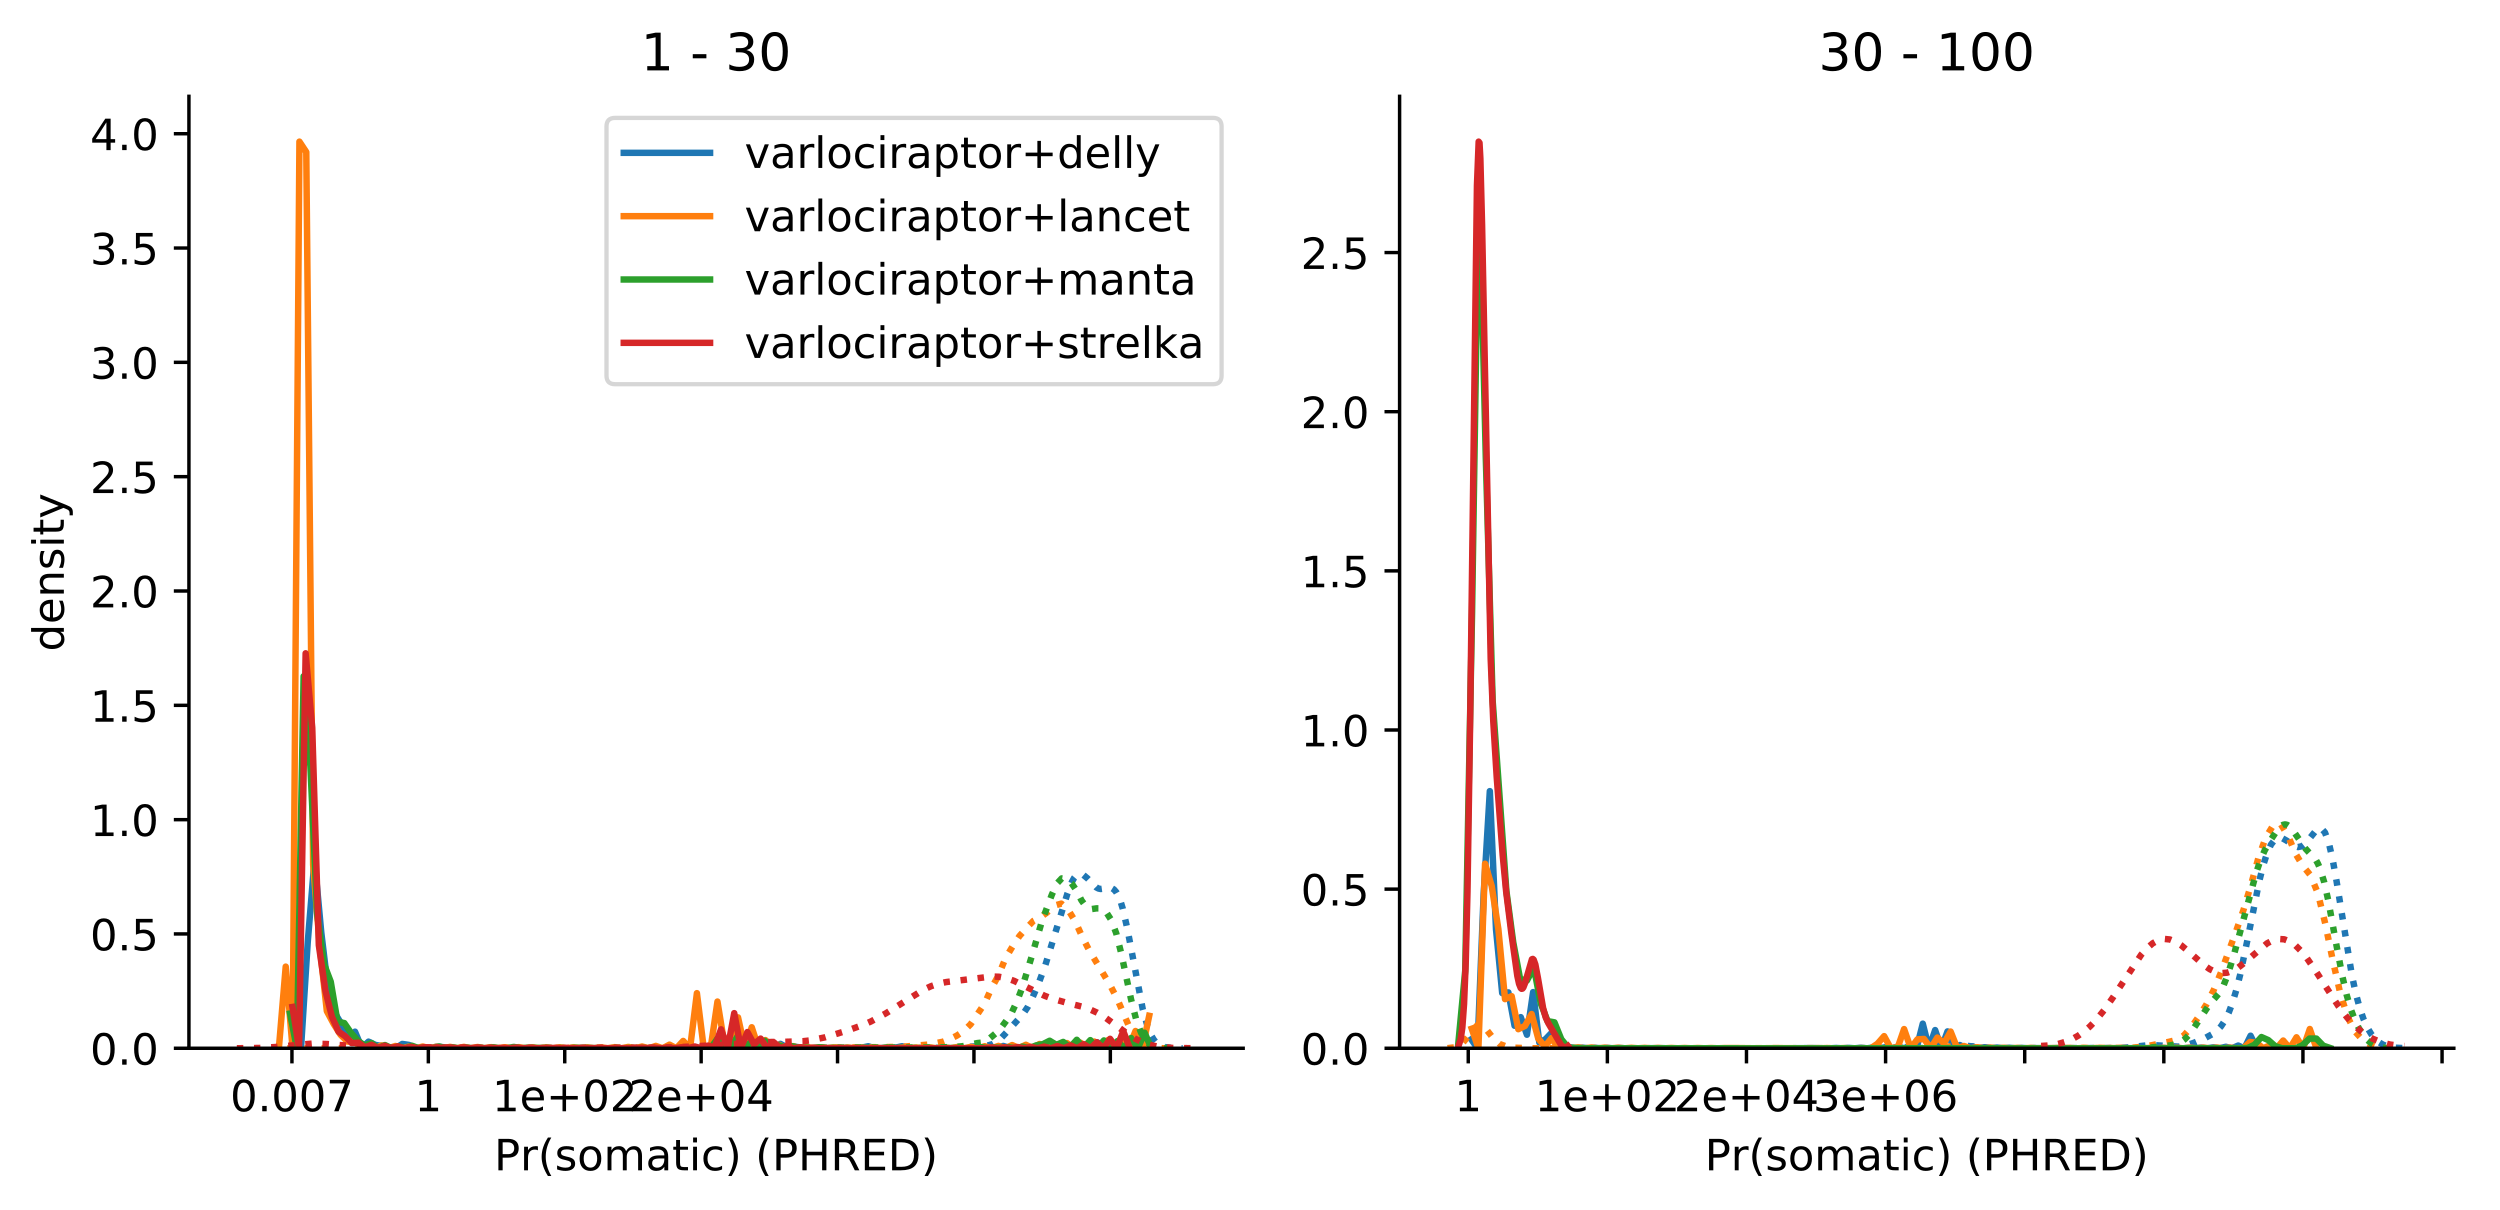 <?xml version="1.0" encoding="utf-8" standalone="no"?>
<!DOCTYPE svg PUBLIC "-//W3C//DTD SVG 1.1//EN"
  "http://www.w3.org/Graphics/SVG/1.1/DTD/svg11.dtd">
<!-- Created with matplotlib (https://matplotlib.org/) -->
<svg height="280.474pt" version="1.1" viewBox="0 0 579.325 280.474" width="579.325pt" xmlns="http://www.w3.org/2000/svg" xmlns:xlink="http://www.w3.org/1999/xlink">
 <defs>
  <style type="text/css">
*{stroke-linecap:butt;stroke-linejoin:round;}
  </style>
 </defs>
 <g id="figure_1">
  <g id="patch_1">
   <path d="M 0 280.474 
L 579.325 280.474 
L 579.325 0 
L 0 0 
z
" style="fill:#ffffff;"/>
  </g>
  <g id="axes_1">
   <g id="patch_2">
    <path d="M 43.781 242.918 
L 288.078 242.918 
L 288.078 22.318 
L 43.781 22.318 
z
" style="fill:#ffffff;"/>
   </g>
   <g id="matplotlib.axis_1">
    <g id="xtick_1">
     <g id="line2d_1">
      <defs>
       <path d="M 0 0 
L 0 3.5 
" id="mb7ca51de4f" style="stroke:#000000;stroke-width:0.8;"/>
      </defs>
      <g>
       <use style="stroke:#000000;stroke-width:0.8;" x="67.651" xlink:href="#mb7ca51de4f" y="242.918"/>
      </g>
     </g>
     <g id="text_1">
      <!-- 0.007 -->
      <defs>
       <path d="M 31.781 66.406 
Q 24.172 66.406 20.328 58.906 
Q 16.5 51.422 16.5 36.375 
Q 16.5 21.391 20.328 13.891 
Q 24.172 6.391 31.781 6.391 
Q 39.453 6.391 43.281 13.891 
Q 47.125 21.391 47.125 36.375 
Q 47.125 51.422 43.281 58.906 
Q 39.453 66.406 31.781 66.406 
z
M 31.781 74.219 
Q 44.047 74.219 50.516 64.516 
Q 56.984 54.828 56.984 36.375 
Q 56.984 17.969 50.516 8.266 
Q 44.047 -1.422 31.781 -1.422 
Q 19.531 -1.422 13.062 8.266 
Q 6.594 17.969 6.594 36.375 
Q 6.594 54.828 13.062 64.516 
Q 19.531 74.219 31.781 74.219 
z
" id="DejaVuSans-48"/>
       <path d="M 10.688 12.406 
L 21 12.406 
L 21 0 
L 10.688 0 
z
" id="DejaVuSans-46"/>
       <path d="M 8.203 72.906 
L 55.078 72.906 
L 55.078 68.703 
L 28.609 0 
L 18.312 0 
L 43.219 64.594 
L 8.203 64.594 
z
" id="DejaVuSans-55"/>
      </defs>
      <g transform="translate(53.337 257.517)scale(0.1 -0.1)">
       <use xlink:href="#DejaVuSans-48"/>
       <use x="63.623" xlink:href="#DejaVuSans-46"/>
       <use x="95.41" xlink:href="#DejaVuSans-48"/>
       <use x="159.033" xlink:href="#DejaVuSans-48"/>
       <use x="222.656" xlink:href="#DejaVuSans-55"/>
      </g>
     </g>
    </g>
    <g id="xtick_2">
     <g id="line2d_2">
      <g>
       <use style="stroke:#000000;stroke-width:0.8;" x="99.259" xlink:href="#mb7ca51de4f" y="242.918"/>
      </g>
     </g>
     <g id="text_2">
      <!-- 1 -->
      <defs>
       <path d="M 12.406 8.297 
L 28.516 8.297 
L 28.516 63.922 
L 10.984 60.406 
L 10.984 69.391 
L 28.422 72.906 
L 38.281 72.906 
L 38.281 8.297 
L 54.391 8.297 
L 54.391 0 
L 12.406 0 
z
" id="DejaVuSans-49"/>
      </defs>
      <g transform="translate(96.078 257.517)scale(0.1 -0.1)">
       <use xlink:href="#DejaVuSans-49"/>
      </g>
     </g>
    </g>
    <g id="xtick_3">
     <g id="line2d_3">
      <g>
       <use style="stroke:#000000;stroke-width:0.8;" x="130.867" xlink:href="#mb7ca51de4f" y="242.918"/>
      </g>
     </g>
     <g id="text_3">
      <!-- 1e+02 -->
      <defs>
       <path d="M 56.203 29.594 
L 56.203 25.203 
L 14.891 25.203 
Q 15.484 15.922 20.484 11.062 
Q 25.484 6.203 34.422 6.203 
Q 39.594 6.203 44.453 7.469 
Q 49.312 8.734 54.109 11.281 
L 54.109 2.781 
Q 49.266 0.734 44.188 -0.344 
Q 39.109 -1.422 33.891 -1.422 
Q 20.797 -1.422 13.156 6.188 
Q 5.516 13.812 5.516 26.812 
Q 5.516 40.234 12.766 48.109 
Q 20.016 56 32.328 56 
Q 43.359 56 49.781 48.891 
Q 56.203 41.797 56.203 29.594 
z
M 47.219 32.234 
Q 47.125 39.594 43.094 43.984 
Q 39.062 48.391 32.422 48.391 
Q 24.906 48.391 20.391 44.141 
Q 15.875 39.891 15.188 32.172 
z
" id="DejaVuSans-101"/>
       <path d="M 46 62.703 
L 46 35.5 
L 73.188 35.5 
L 73.188 27.203 
L 46 27.203 
L 46 0 
L 37.797 0 
L 37.797 27.203 
L 10.594 27.203 
L 10.594 35.5 
L 37.797 35.5 
L 37.797 62.703 
z
" id="DejaVuSans-43"/>
       <path d="M 19.188 8.297 
L 53.609 8.297 
L 53.609 0 
L 7.328 0 
L 7.328 8.297 
Q 12.938 14.109 22.625 23.891 
Q 32.328 33.688 34.812 36.531 
Q 39.547 41.844 41.422 45.531 
Q 43.312 49.219 43.312 52.781 
Q 43.312 58.594 39.234 62.25 
Q 35.156 65.922 28.609 65.922 
Q 23.969 65.922 18.812 64.312 
Q 13.672 62.703 7.812 59.422 
L 7.812 69.391 
Q 13.766 71.781 18.938 73 
Q 24.125 74.219 28.422 74.219 
Q 39.75 74.219 46.484 68.547 
Q 53.219 62.891 53.219 53.422 
Q 53.219 48.922 51.531 44.891 
Q 49.859 40.875 45.406 35.406 
Q 44.188 33.984 37.641 27.219 
Q 31.109 20.453 19.188 8.297 
z
" id="DejaVuSans-50"/>
      </defs>
      <g transform="translate(114.057 257.517)scale(0.1 -0.1)">
       <use xlink:href="#DejaVuSans-49"/>
       <use x="63.623" xlink:href="#DejaVuSans-101"/>
       <use x="125.146" xlink:href="#DejaVuSans-43"/>
       <use x="208.936" xlink:href="#DejaVuSans-48"/>
       <use x="272.559" xlink:href="#DejaVuSans-50"/>
      </g>
     </g>
    </g>
    <g id="xtick_4">
     <g id="line2d_4">
      <g>
       <use style="stroke:#000000;stroke-width:0.8;" x="162.475" xlink:href="#mb7ca51de4f" y="242.918"/>
      </g>
     </g>
     <g id="text_4">
      <!-- 2e+04 -->
      <defs>
       <path d="M 37.797 64.312 
L 12.891 25.391 
L 37.797 25.391 
z
M 35.203 72.906 
L 47.609 72.906 
L 47.609 25.391 
L 58.016 25.391 
L 58.016 17.188 
L 47.609 17.188 
L 47.609 0 
L 37.797 0 
L 37.797 17.188 
L 4.891 17.188 
L 4.891 26.703 
z
" id="DejaVuSans-52"/>
      </defs>
      <g transform="translate(145.665 257.517)scale(0.1 -0.1)">
       <use xlink:href="#DejaVuSans-50"/>
       <use x="63.623" xlink:href="#DejaVuSans-101"/>
       <use x="125.146" xlink:href="#DejaVuSans-43"/>
       <use x="208.936" xlink:href="#DejaVuSans-48"/>
       <use x="272.559" xlink:href="#DejaVuSans-52"/>
      </g>
     </g>
    </g>
    <g id="xtick_5">
     <g id="line2d_5">
      <g>
       <use style="stroke:#000000;stroke-width:0.8;" x="194.083" xlink:href="#mb7ca51de4f" y="242.918"/>
      </g>
     </g>
    </g>
    <g id="xtick_6">
     <g id="line2d_6">
      <g>
       <use style="stroke:#000000;stroke-width:0.8;" x="225.692" xlink:href="#mb7ca51de4f" y="242.918"/>
      </g>
     </g>
    </g>
    <g id="xtick_7">
     <g id="line2d_7">
      <g>
       <use style="stroke:#000000;stroke-width:0.8;" x="257.3" xlink:href="#mb7ca51de4f" y="242.918"/>
      </g>
     </g>
    </g>
    <g id="text_5">
     <!-- Pr(somatic) (PHRED) -->
     <defs>
      <path d="M 19.672 64.797 
L 19.672 37.406 
L 32.078 37.406 
Q 38.969 37.406 42.719 40.969 
Q 46.484 44.531 46.484 51.125 
Q 46.484 57.672 42.719 61.234 
Q 38.969 64.797 32.078 64.797 
z
M 9.812 72.906 
L 32.078 72.906 
Q 44.344 72.906 50.609 67.359 
Q 56.891 61.812 56.891 51.125 
Q 56.891 40.328 50.609 34.812 
Q 44.344 29.297 32.078 29.297 
L 19.672 29.297 
L 19.672 0 
L 9.812 0 
z
" id="DejaVuSans-80"/>
      <path d="M 41.109 46.297 
Q 39.594 47.172 37.812 47.578 
Q 36.031 48 33.891 48 
Q 26.266 48 22.188 43.047 
Q 18.109 38.094 18.109 28.812 
L 18.109 0 
L 9.078 0 
L 9.078 54.688 
L 18.109 54.688 
L 18.109 46.188 
Q 20.953 51.172 25.484 53.578 
Q 30.031 56 36.531 56 
Q 37.453 56 38.578 55.875 
Q 39.703 55.766 41.062 55.516 
z
" id="DejaVuSans-114"/>
      <path d="M 31 75.875 
Q 24.469 64.656 21.281 53.656 
Q 18.109 42.672 18.109 31.391 
Q 18.109 20.125 21.312 9.062 
Q 24.516 -2 31 -13.188 
L 23.188 -13.188 
Q 15.875 -1.703 12.234 9.375 
Q 8.594 20.453 8.594 31.391 
Q 8.594 42.281 12.203 53.312 
Q 15.828 64.359 23.188 75.875 
z
" id="DejaVuSans-40"/>
      <path d="M 44.281 53.078 
L 44.281 44.578 
Q 40.484 46.531 36.375 47.5 
Q 32.281 48.484 27.875 48.484 
Q 21.188 48.484 17.844 46.438 
Q 14.5 44.391 14.5 40.281 
Q 14.5 37.156 16.891 35.375 
Q 19.281 33.594 26.516 31.984 
L 29.594 31.297 
Q 39.156 29.25 43.188 25.516 
Q 47.219 21.781 47.219 15.094 
Q 47.219 7.469 41.188 3.016 
Q 35.156 -1.422 24.609 -1.422 
Q 20.219 -1.422 15.453 -0.562 
Q 10.688 0.297 5.422 2 
L 5.422 11.281 
Q 10.406 8.688 15.234 7.391 
Q 20.062 6.109 24.812 6.109 
Q 31.156 6.109 34.562 8.281 
Q 37.984 10.453 37.984 14.406 
Q 37.984 18.062 35.516 20.016 
Q 33.062 21.969 24.703 23.781 
L 21.578 24.516 
Q 13.234 26.266 9.516 29.906 
Q 5.812 33.547 5.812 39.891 
Q 5.812 47.609 11.281 51.797 
Q 16.75 56 26.812 56 
Q 31.781 56 36.172 55.266 
Q 40.578 54.547 44.281 53.078 
z
" id="DejaVuSans-115"/>
      <path d="M 30.609 48.391 
Q 23.391 48.391 19.188 42.75 
Q 14.984 37.109 14.984 27.297 
Q 14.984 17.484 19.156 11.844 
Q 23.344 6.203 30.609 6.203 
Q 37.797 6.203 41.984 11.859 
Q 46.188 17.531 46.188 27.297 
Q 46.188 37.016 41.984 42.703 
Q 37.797 48.391 30.609 48.391 
z
M 30.609 56 
Q 42.328 56 49.016 48.375 
Q 55.719 40.766 55.719 27.297 
Q 55.719 13.875 49.016 6.219 
Q 42.328 -1.422 30.609 -1.422 
Q 18.844 -1.422 12.172 6.219 
Q 5.516 13.875 5.516 27.297 
Q 5.516 40.766 12.172 48.375 
Q 18.844 56 30.609 56 
z
" id="DejaVuSans-111"/>
      <path d="M 52 44.188 
Q 55.375 50.25 60.062 53.125 
Q 64.75 56 71.094 56 
Q 79.641 56 84.281 50.016 
Q 88.922 44.047 88.922 33.016 
L 88.922 0 
L 79.891 0 
L 79.891 32.719 
Q 79.891 40.578 77.094 44.375 
Q 74.312 48.188 68.609 48.188 
Q 61.625 48.188 57.562 43.547 
Q 53.516 38.922 53.516 30.906 
L 53.516 0 
L 44.484 0 
L 44.484 32.719 
Q 44.484 40.625 41.703 44.406 
Q 38.922 48.188 33.109 48.188 
Q 26.219 48.188 22.156 43.531 
Q 18.109 38.875 18.109 30.906 
L 18.109 0 
L 9.078 0 
L 9.078 54.688 
L 18.109 54.688 
L 18.109 46.188 
Q 21.188 51.219 25.484 53.609 
Q 29.781 56 35.688 56 
Q 41.656 56 45.828 52.969 
Q 50 49.953 52 44.188 
z
" id="DejaVuSans-109"/>
      <path d="M 34.281 27.484 
Q 23.391 27.484 19.188 25 
Q 14.984 22.516 14.984 16.5 
Q 14.984 11.719 18.141 8.906 
Q 21.297 6.109 26.703 6.109 
Q 34.188 6.109 38.703 11.406 
Q 43.219 16.703 43.219 25.484 
L 43.219 27.484 
z
M 52.203 31.203 
L 52.203 0 
L 43.219 0 
L 43.219 8.297 
Q 40.141 3.328 35.547 0.953 
Q 30.953 -1.422 24.312 -1.422 
Q 15.922 -1.422 10.953 3.297 
Q 6 8.016 6 15.922 
Q 6 25.141 12.172 29.828 
Q 18.359 34.516 30.609 34.516 
L 43.219 34.516 
L 43.219 35.406 
Q 43.219 41.609 39.141 45 
Q 35.062 48.391 27.688 48.391 
Q 23 48.391 18.547 47.266 
Q 14.109 46.141 10.016 43.891 
L 10.016 52.203 
Q 14.938 54.109 19.578 55.047 
Q 24.219 56 28.609 56 
Q 40.484 56 46.344 49.844 
Q 52.203 43.703 52.203 31.203 
z
" id="DejaVuSans-97"/>
      <path d="M 18.312 70.219 
L 18.312 54.688 
L 36.812 54.688 
L 36.812 47.703 
L 18.312 47.703 
L 18.312 18.016 
Q 18.312 11.328 20.141 9.422 
Q 21.969 7.516 27.594 7.516 
L 36.812 7.516 
L 36.812 0 
L 27.594 0 
Q 17.188 0 13.234 3.875 
Q 9.281 7.766 9.281 18.016 
L 9.281 47.703 
L 2.688 47.703 
L 2.688 54.688 
L 9.281 54.688 
L 9.281 70.219 
z
" id="DejaVuSans-116"/>
      <path d="M 9.422 54.688 
L 18.406 54.688 
L 18.406 0 
L 9.422 0 
z
M 9.422 75.984 
L 18.406 75.984 
L 18.406 64.594 
L 9.422 64.594 
z
" id="DejaVuSans-105"/>
      <path d="M 48.781 52.594 
L 48.781 44.188 
Q 44.969 46.297 41.141 47.344 
Q 37.312 48.391 33.406 48.391 
Q 24.656 48.391 19.812 42.844 
Q 14.984 37.312 14.984 27.297 
Q 14.984 17.281 19.812 11.734 
Q 24.656 6.203 33.406 6.203 
Q 37.312 6.203 41.141 7.25 
Q 44.969 8.297 48.781 10.406 
L 48.781 2.094 
Q 45.016 0.344 40.984 -0.531 
Q 36.969 -1.422 32.422 -1.422 
Q 20.062 -1.422 12.781 6.344 
Q 5.516 14.109 5.516 27.297 
Q 5.516 40.672 12.859 48.328 
Q 20.219 56 33.016 56 
Q 37.156 56 41.109 55.141 
Q 45.062 54.297 48.781 52.594 
z
" id="DejaVuSans-99"/>
      <path d="M 8.016 75.875 
L 15.828 75.875 
Q 23.141 64.359 26.781 53.312 
Q 30.422 42.281 30.422 31.391 
Q 30.422 20.453 26.781 9.375 
Q 23.141 -1.703 15.828 -13.188 
L 8.016 -13.188 
Q 14.5 -2 17.703 9.062 
Q 20.906 20.125 20.906 31.391 
Q 20.906 42.672 17.703 53.656 
Q 14.5 64.656 8.016 75.875 
z
" id="DejaVuSans-41"/>
      <path id="DejaVuSans-32"/>
      <path d="M 9.812 72.906 
L 19.672 72.906 
L 19.672 43.016 
L 55.516 43.016 
L 55.516 72.906 
L 65.375 72.906 
L 65.375 0 
L 55.516 0 
L 55.516 34.719 
L 19.672 34.719 
L 19.672 0 
L 9.812 0 
z
" id="DejaVuSans-72"/>
      <path d="M 44.391 34.188 
Q 47.562 33.109 50.562 29.594 
Q 53.562 26.078 56.594 19.922 
L 66.609 0 
L 56 0 
L 46.688 18.703 
Q 43.062 26.031 39.672 28.422 
Q 36.281 30.812 30.422 30.812 
L 19.672 30.812 
L 19.672 0 
L 9.812 0 
L 9.812 72.906 
L 32.078 72.906 
Q 44.578 72.906 50.734 67.672 
Q 56.891 62.453 56.891 51.906 
Q 56.891 45.016 53.688 40.469 
Q 50.484 35.938 44.391 34.188 
z
M 19.672 64.797 
L 19.672 38.922 
L 32.078 38.922 
Q 39.203 38.922 42.844 42.219 
Q 46.484 45.516 46.484 51.906 
Q 46.484 58.297 42.844 61.547 
Q 39.203 64.797 32.078 64.797 
z
" id="DejaVuSans-82"/>
      <path d="M 9.812 72.906 
L 55.906 72.906 
L 55.906 64.594 
L 19.672 64.594 
L 19.672 43.016 
L 54.391 43.016 
L 54.391 34.719 
L 19.672 34.719 
L 19.672 8.297 
L 56.781 8.297 
L 56.781 0 
L 9.812 0 
z
" id="DejaVuSans-69"/>
      <path d="M 19.672 64.797 
L 19.672 8.109 
L 31.594 8.109 
Q 46.688 8.109 53.688 14.938 
Q 60.688 21.781 60.688 36.531 
Q 60.688 51.172 53.688 57.984 
Q 46.688 64.797 31.594 64.797 
z
M 9.812 72.906 
L 30.078 72.906 
Q 51.266 72.906 61.172 64.094 
Q 71.094 55.281 71.094 36.531 
Q 71.094 17.672 61.125 8.828 
Q 51.172 0 30.078 0 
L 9.812 0 
z
" id="DejaVuSans-68"/>
     </defs>
     <g transform="translate(114.512 271.195)scale(0.1 -0.1)">
      <use xlink:href="#DejaVuSans-80"/>
      <use x="60.287" xlink:href="#DejaVuSans-114"/>
      <use x="101.4" xlink:href="#DejaVuSans-40"/>
      <use x="140.414" xlink:href="#DejaVuSans-115"/>
      <use x="192.514" xlink:href="#DejaVuSans-111"/>
      <use x="253.695" xlink:href="#DejaVuSans-109"/>
      <use x="351.107" xlink:href="#DejaVuSans-97"/>
      <use x="412.387" xlink:href="#DejaVuSans-116"/>
      <use x="451.596" xlink:href="#DejaVuSans-105"/>
      <use x="479.379" xlink:href="#DejaVuSans-99"/>
      <use x="534.359" xlink:href="#DejaVuSans-41"/>
      <use x="573.373" xlink:href="#DejaVuSans-32"/>
      <use x="605.16" xlink:href="#DejaVuSans-40"/>
      <use x="644.174" xlink:href="#DejaVuSans-80"/>
      <use x="704.477" xlink:href="#DejaVuSans-72"/>
      <use x="779.672" xlink:href="#DejaVuSans-82"/>
      <use x="849.154" xlink:href="#DejaVuSans-69"/>
      <use x="912.338" xlink:href="#DejaVuSans-68"/>
      <use x="989.34" xlink:href="#DejaVuSans-41"/>
     </g>
    </g>
   </g>
   <g id="matplotlib.axis_2">
    <g id="ytick_1">
     <g id="line2d_8">
      <defs>
       <path d="M 0 0 
L -3.5 0 
" id="m145441fb60" style="stroke:#000000;stroke-width:0.8;"/>
      </defs>
      <g>
       <use style="stroke:#000000;stroke-width:0.8;" x="43.781" xlink:href="#m145441fb60" y="242.918"/>
      </g>
     </g>
     <g id="text_6">
      <!-- 0.0 -->
      <g transform="translate(20.878 246.717)scale(0.1 -0.1)">
       <use xlink:href="#DejaVuSans-48"/>
       <use x="63.623" xlink:href="#DejaVuSans-46"/>
       <use x="95.41" xlink:href="#DejaVuSans-48"/>
      </g>
     </g>
    </g>
    <g id="ytick_2">
     <g id="line2d_9">
      <g>
       <use style="stroke:#000000;stroke-width:0.8;" x="43.781" xlink:href="#m145441fb60" y="216.426"/>
      </g>
     </g>
     <g id="text_7">
      <!-- 0.5 -->
      <defs>
       <path d="M 10.797 72.906 
L 49.516 72.906 
L 49.516 64.594 
L 19.828 64.594 
L 19.828 46.734 
Q 21.969 47.469 24.109 47.828 
Q 26.266 48.188 28.422 48.188 
Q 40.625 48.188 47.75 41.5 
Q 54.891 34.812 54.891 23.391 
Q 54.891 11.625 47.562 5.094 
Q 40.234 -1.422 26.906 -1.422 
Q 22.312 -1.422 17.547 -0.641 
Q 12.797 0.141 7.719 1.703 
L 7.719 11.625 
Q 12.109 9.234 16.797 8.062 
Q 21.484 6.891 26.703 6.891 
Q 35.156 6.891 40.078 11.328 
Q 45.016 15.766 45.016 23.391 
Q 45.016 31 40.078 35.438 
Q 35.156 39.891 26.703 39.891 
Q 22.75 39.891 18.812 39.016 
Q 14.891 38.141 10.797 36.281 
z
" id="DejaVuSans-53"/>
      </defs>
      <g transform="translate(20.878 220.226)scale(0.1 -0.1)">
       <use xlink:href="#DejaVuSans-48"/>
       <use x="63.623" xlink:href="#DejaVuSans-46"/>
       <use x="95.41" xlink:href="#DejaVuSans-53"/>
      </g>
     </g>
    </g>
    <g id="ytick_3">
     <g id="line2d_10">
      <g>
       <use style="stroke:#000000;stroke-width:0.8;" x="43.781" xlink:href="#m145441fb60" y="189.935"/>
      </g>
     </g>
     <g id="text_8">
      <!-- 1.0 -->
      <g transform="translate(20.878 193.734)scale(0.1 -0.1)">
       <use xlink:href="#DejaVuSans-49"/>
       <use x="63.623" xlink:href="#DejaVuSans-46"/>
       <use x="95.41" xlink:href="#DejaVuSans-48"/>
      </g>
     </g>
    </g>
    <g id="ytick_4">
     <g id="line2d_11">
      <g>
       <use style="stroke:#000000;stroke-width:0.8;" x="43.781" xlink:href="#m145441fb60" y="163.443"/>
      </g>
     </g>
     <g id="text_9">
      <!-- 1.5 -->
      <g transform="translate(20.878 167.242)scale(0.1 -0.1)">
       <use xlink:href="#DejaVuSans-49"/>
       <use x="63.623" xlink:href="#DejaVuSans-46"/>
       <use x="95.41" xlink:href="#DejaVuSans-53"/>
      </g>
     </g>
    </g>
    <g id="ytick_5">
     <g id="line2d_12">
      <g>
       <use style="stroke:#000000;stroke-width:0.8;" x="43.781" xlink:href="#m145441fb60" y="136.951"/>
      </g>
     </g>
     <g id="text_10">
      <!-- 2.0 -->
      <g transform="translate(20.878 140.75)scale(0.1 -0.1)">
       <use xlink:href="#DejaVuSans-50"/>
       <use x="63.623" xlink:href="#DejaVuSans-46"/>
       <use x="95.41" xlink:href="#DejaVuSans-48"/>
      </g>
     </g>
    </g>
    <g id="ytick_6">
     <g id="line2d_13">
      <g>
       <use style="stroke:#000000;stroke-width:0.8;" x="43.781" xlink:href="#m145441fb60" y="110.46"/>
      </g>
     </g>
     <g id="text_11">
      <!-- 2.5 -->
      <g transform="translate(20.878 114.259)scale(0.1 -0.1)">
       <use xlink:href="#DejaVuSans-50"/>
       <use x="63.623" xlink:href="#DejaVuSans-46"/>
       <use x="95.41" xlink:href="#DejaVuSans-53"/>
      </g>
     </g>
    </g>
    <g id="ytick_7">
     <g id="line2d_14">
      <g>
       <use style="stroke:#000000;stroke-width:0.8;" x="43.781" xlink:href="#m145441fb60" y="83.968"/>
      </g>
     </g>
     <g id="text_12">
      <!-- 3.0 -->
      <defs>
       <path d="M 40.578 39.312 
Q 47.656 37.797 51.625 33 
Q 55.609 28.219 55.609 21.188 
Q 55.609 10.406 48.188 4.484 
Q 40.766 -1.422 27.094 -1.422 
Q 22.516 -1.422 17.656 -0.516 
Q 12.797 0.391 7.625 2.203 
L 7.625 11.719 
Q 11.719 9.328 16.594 8.109 
Q 21.484 6.891 26.812 6.891 
Q 36.078 6.891 40.938 10.547 
Q 45.797 14.203 45.797 21.188 
Q 45.797 27.641 41.281 31.266 
Q 36.766 34.906 28.719 34.906 
L 20.219 34.906 
L 20.219 43.016 
L 29.109 43.016 
Q 36.375 43.016 40.234 45.922 
Q 44.094 48.828 44.094 54.297 
Q 44.094 59.906 40.109 62.906 
Q 36.141 65.922 28.719 65.922 
Q 24.656 65.922 20.016 65.031 
Q 15.375 64.156 9.812 62.312 
L 9.812 71.094 
Q 15.438 72.656 20.344 73.438 
Q 25.25 74.219 29.594 74.219 
Q 40.828 74.219 47.359 69.109 
Q 53.906 64.016 53.906 55.328 
Q 53.906 49.266 50.438 45.094 
Q 46.969 40.922 40.578 39.312 
z
" id="DejaVuSans-51"/>
      </defs>
      <g transform="translate(20.878 87.767)scale(0.1 -0.1)">
       <use xlink:href="#DejaVuSans-51"/>
       <use x="63.623" xlink:href="#DejaVuSans-46"/>
       <use x="95.41" xlink:href="#DejaVuSans-48"/>
      </g>
     </g>
    </g>
    <g id="ytick_8">
     <g id="line2d_15">
      <g>
       <use style="stroke:#000000;stroke-width:0.8;" x="43.781" xlink:href="#m145441fb60" y="57.476"/>
      </g>
     </g>
     <g id="text_13">
      <!-- 3.5 -->
      <g transform="translate(20.878 61.275)scale(0.1 -0.1)">
       <use xlink:href="#DejaVuSans-51"/>
       <use x="63.623" xlink:href="#DejaVuSans-46"/>
       <use x="95.41" xlink:href="#DejaVuSans-53"/>
      </g>
     </g>
    </g>
    <g id="ytick_9">
     <g id="line2d_16">
      <g>
       <use style="stroke:#000000;stroke-width:0.8;" x="43.781" xlink:href="#m145441fb60" y="30.984"/>
      </g>
     </g>
     <g id="text_14">
      <!-- 4.0 -->
      <g transform="translate(20.878 34.784)scale(0.1 -0.1)">
       <use xlink:href="#DejaVuSans-52"/>
       <use x="63.623" xlink:href="#DejaVuSans-46"/>
       <use x="95.41" xlink:href="#DejaVuSans-48"/>
      </g>
     </g>
    </g>
    <g id="text_15">
     <!-- density -->
     <defs>
      <path d="M 45.406 46.391 
L 45.406 75.984 
L 54.391 75.984 
L 54.391 0 
L 45.406 0 
L 45.406 8.203 
Q 42.578 3.328 38.25 0.953 
Q 33.938 -1.422 27.875 -1.422 
Q 17.969 -1.422 11.734 6.484 
Q 5.516 14.406 5.516 27.297 
Q 5.516 40.188 11.734 48.094 
Q 17.969 56 27.875 56 
Q 33.938 56 38.25 53.625 
Q 42.578 51.266 45.406 46.391 
z
M 14.797 27.297 
Q 14.797 17.391 18.875 11.75 
Q 22.953 6.109 30.078 6.109 
Q 37.203 6.109 41.297 11.75 
Q 45.406 17.391 45.406 27.297 
Q 45.406 37.203 41.297 42.844 
Q 37.203 48.484 30.078 48.484 
Q 22.953 48.484 18.875 42.844 
Q 14.797 37.203 14.797 27.297 
z
" id="DejaVuSans-100"/>
      <path d="M 54.891 33.016 
L 54.891 0 
L 45.906 0 
L 45.906 32.719 
Q 45.906 40.484 42.875 44.328 
Q 39.844 48.188 33.797 48.188 
Q 26.516 48.188 22.312 43.547 
Q 18.109 38.922 18.109 30.906 
L 18.109 0 
L 9.078 0 
L 9.078 54.688 
L 18.109 54.688 
L 18.109 46.188 
Q 21.344 51.125 25.703 53.562 
Q 30.078 56 35.797 56 
Q 45.219 56 50.047 50.172 
Q 54.891 44.344 54.891 33.016 
z
" id="DejaVuSans-110"/>
      <path d="M 32.172 -5.078 
Q 28.375 -14.844 24.75 -17.812 
Q 21.141 -20.797 15.094 -20.797 
L 7.906 -20.797 
L 7.906 -13.281 
L 13.188 -13.281 
Q 16.891 -13.281 18.938 -11.516 
Q 21 -9.766 23.484 -3.219 
L 25.094 0.875 
L 2.984 54.688 
L 12.5 54.688 
L 29.594 11.922 
L 46.688 54.688 
L 56.203 54.688 
z
" id="DejaVuSans-121"/>
     </defs>
     <g transform="translate(14.798 150.951)rotate(-90)scale(0.1 -0.1)">
      <use xlink:href="#DejaVuSans-100"/>
      <use x="63.477" xlink:href="#DejaVuSans-101"/>
      <use x="125" xlink:href="#DejaVuSans-110"/>
      <use x="188.379" xlink:href="#DejaVuSans-115"/>
      <use x="240.479" xlink:href="#DejaVuSans-105"/>
      <use x="268.262" xlink:href="#DejaVuSans-116"/>
      <use x="307.471" xlink:href="#DejaVuSans-121"/>
     </g>
    </g>
   </g>
   <g id="line2d_17">
    <path clip-path="url(#p284d8f5180)" d="M 68.188 241.708 
L 69.752 242.918 
L 71.317 218.264 
L 72.882 199.236 
L 74.447 216.07 
L 76.011 229.024 
L 77.576 234.74 
L 79.141 237.301 
L 80.706 240.989 
L 82.27 239.07 
L 83.835 242.834 
L 85.4 241.38 
L 86.965 242.122 
L 88.529 242.419 
L 90.094 242.918 
L 91.659 242.918 
L 93.224 241.909 
L 94.789 242.142 
L 96.353 242.918 
L 97.918 242.831 
L 99.483 242.918 
L 101.048 242.576 
L 102.612 242.648 
L 104.177 242.918 
L 168.333 242.918 
L 169.897 242.538 
L 171.462 242.736 
L 173.027 242.201 
L 174.592 241.818 
L 176.156 242.918 
L 177.721 242.725 
L 179.286 242.918 
L 180.851 241.897 
L 182.415 242.746 
L 183.98 242.526 
L 187.11 242.915 
L 198.063 242.915 
L 199.628 242.786 
L 201.193 242.445 
L 202.757 242.918 
L 207.452 242.781 
L 209.017 242.445 
L 210.581 242.918 
L 215.276 242.91 
L 227.794 242.918 
L 229.358 242.843 
L 230.923 242.918 
L 232.488 242.377 
L 234.053 242.859 
L 238.747 242.859 
L 240.312 242.656 
L 241.877 241.945 
L 243.441 242.918 
L 245.006 242.118 
L 246.571 242.51 
L 248.136 242.247 
L 249.7 242.666 
L 251.265 242.198 
L 252.83 242.869 
L 254.395 241.597 
L 255.96 242.594 
L 257.524 242.918 
L 259.089 242.862 
L 260.654 242.918 
L 262.219 242.585 
L 263.783 242.786 
L 265.348 242.101 
L 266.913 242.918 
L 266.913 242.918 
" style="fill:none;stroke:#1f77b4;stroke-linecap:square;stroke-width:1.5;"/>
   </g>
   <g id="line2d_18">
    <path clip-path="url(#p284d8f5180)" d="M 208.906 242.916 
L 214.035 242.8 
L 217.625 242.827 
L 221.728 242.869 
L 224.293 242.611 
L 226.857 242.385 
L 228.909 242.268 
L 229.935 241.975 
L 230.96 241.41 
L 231.986 240.574 
L 233.525 238.922 
L 236.089 236.077 
L 237.115 234.909 
L 238.141 233.369 
L 239.167 231.372 
L 240.705 227.812 
L 242.244 223.619 
L 244.296 216.958 
L 247.373 207.01 
L 248.399 204.36 
L 248.912 203.428 
L 249.425 202.817 
L 249.938 202.518 
L 250.45 202.492 
L 250.963 202.685 
L 251.989 203.536 
L 254.041 205.637 
L 254.554 205.903 
L 255.066 206.007 
L 256.092 205.868 
L 257.118 205.705 
L 257.631 205.805 
L 258.144 206.122 
L 258.657 206.715 
L 259.17 207.639 
L 259.683 208.932 
L 260.195 210.618 
L 261.221 215.125 
L 264.811 233.87 
L 265.837 237.542 
L 266.863 240.09 
L 267.376 240.952 
L 267.889 241.577 
L 268.915 242.302 
L 269.94 242.634 
L 271.479 242.844 
L 274.044 242.916 
L 274.044 242.916 
" style="fill:none;stroke:#1f77b4;stroke-dasharray:1.5,2.475;stroke-dashoffset:0;stroke-width:1.5;"/>
   </g>
   <g id="line2d_19">
    <path clip-path="url(#p284d8f5180)" d="M 64.621 242.918 
L 66.209 224 
L 67.797 242.918 
L 69.385 32.823 
L 70.974 35.239 
L 72.562 200.439 
L 74.15 219.733 
L 75.738 234.309 
L 77.326 237.282 
L 78.914 239.783 
L 80.502 241.351 
L 82.09 241.417 
L 83.678 242.628 
L 85.266 242.085 
L 86.854 242.913 
L 88.442 242.253 
L 90.03 242.918 
L 91.618 242.389 
L 93.206 242.918 
L 94.794 242.513 
L 96.383 242.918 
L 97.971 242.509 
L 99.559 242.918 
L 101.147 242.552 
L 102.735 242.918 
L 104.323 242.586 
L 105.911 242.918 
L 107.499 242.588 
L 109.087 242.918 
L 110.675 242.619 
L 112.263 242.918 
L 113.851 242.651 
L 115.439 242.918 
L 117.027 242.666 
L 118.615 242.918 
L 120.203 242.65 
L 121.792 242.918 
L 123.38 242.69 
L 124.968 242.918 
L 126.556 242.702 
L 128.144 242.918 
L 129.732 242.679 
L 131.32 242.918 
L 132.908 242.682 
L 134.496 242.918 
L 136.084 242.701 
L 137.672 242.918 
L 139.26 242.694 
L 140.848 242.918 
L 142.436 242.654 
L 144.024 242.918 
L 145.612 242.596 
L 147.2 242.918 
L 148.789 242.506 
L 150.377 242.918 
L 151.965 242.37 
L 153.553 242.918 
L 155.141 242.077 
L 156.729 242.918 
L 158.317 241.219 
L 159.905 242.918 
L 161.493 230.148 
L 163.081 242.918 
L 164.669 242.918 
L 166.257 232.094 
L 167.845 241.842 
L 169.433 241.458 
L 171.021 235.758 
L 172.609 242.918 
L 174.198 238.048 
L 175.786 242.918 
L 177.374 241.014 
L 178.962 242.917 
L 180.55 242.095 
L 182.138 242.918 
L 183.726 242.416 
L 185.314 242.918 
L 186.902 242.612 
L 188.49 242.918 
L 190.078 242.676 
L 191.666 242.918 
L 193.254 242.701 
L 194.842 242.918 
L 196.43 242.74 
L 198.018 242.918 
L 199.606 242.719 
L 201.195 242.918 
L 202.783 242.702 
L 204.371 242.918 
L 205.959 242.726 
L 207.547 242.918 
L 209.135 242.733 
L 210.723 242.918 
L 212.311 242.739 
L 213.899 242.918 
L 215.487 242.695 
L 217.075 242.918 
L 218.663 242.685 
L 220.251 242.918 
L 221.839 242.619 
L 223.427 242.918 
L 225.015 242.576 
L 226.604 242.918 
L 228.192 242.443 
L 229.78 242.918 
L 231.368 242.368 
L 232.956 242.918 
L 234.544 242.174 
L 236.132 242.87 
L 237.72 242.101 
L 239.308 242.91 
L 240.896 241.924 
L 242.484 242.918 
L 244.072 241.792 
L 245.66 242.918 
L 247.248 241.71 
L 248.836 242.918 
L 250.424 241.637 
L 252.013 242.918 
L 253.601 241.36 
L 255.189 242.918 
L 256.777 241.014 
L 258.365 242.918 
L 259.953 240.327 
L 261.541 242.918 
L 263.129 238.916 
L 264.717 242.918 
L 266.305 235.395 
L 266.305 235.395 
" style="fill:none;stroke:#ff7f0e;stroke-linecap:square;stroke-width:1.5;"/>
   </g>
   <g id="line2d_20">
    <path clip-path="url(#p284d8f5180)" d="M 66.564 242.918 
L 139.28 242.91 
L 160.287 242.885 
L 166.751 242.787 
L 168.367 242.33 
L 169.983 242.849 
L 174.83 242.747 
L 176.446 242.648 
L 178.062 242.417 
L 179.678 242.353 
L 181.294 242.798 
L 184.526 242.87 
L 208.765 242.591 
L 215.228 242.05 
L 218.46 241.41 
L 220.076 240.8 
L 221.692 240.006 
L 223.308 238.943 
L 224.924 237.35 
L 228.156 232.568 
L 229.772 228.953 
L 231.388 226.014 
L 233.004 222.053 
L 234.619 219.356 
L 236.235 216.907 
L 237.851 215.067 
L 239.467 213.401 
L 241.083 212.58 
L 242.699 211.391 
L 244.315 209.863 
L 245.931 209.396 
L 247.547 210.866 
L 249.163 213.499 
L 250.779 217.067 
L 252.395 220.208 
L 257.242 228.283 
L 258.858 231.391 
L 262.09 238.909 
L 263.706 241.32 
L 265.322 242.485 
L 266.938 242.838 
L 270.17 242.917 
L 271.786 242.917 
L 271.786 242.917 
" style="fill:none;stroke:#ff7f0e;stroke-dasharray:1.5,2.475;stroke-dashoffset:0;stroke-width:1.5;"/>
   </g>
   <g id="line2d_21">
    <path clip-path="url(#p284d8f5180)" d="M 67.215 234.858 
L 68.787 242.918 
L 70.358 156.709 
L 71.93 177.689 
L 73.501 211.864 
L 75.073 223.369 
L 76.645 227.495 
L 78.216 236.767 
L 79.788 237.08 
L 81.359 239.357 
L 82.931 241.163 
L 84.503 242.277 
L 86.074 241.699 
L 87.646 242.918 
L 89.217 242.171 
L 90.789 242.918 
L 92.361 242.478 
L 93.932 242.918 
L 95.504 242.336 
L 97.075 242.918 
L 98.647 242.672 
L 100.219 242.918 
L 101.79 242.494 
L 103.362 242.918 
L 104.933 242.722 
L 106.505 242.918 
L 108.077 242.762 
L 109.648 242.918 
L 111.22 242.786 
L 112.791 242.918 
L 114.363 242.707 
L 115.935 242.918 
L 117.506 242.906 
L 119.078 242.594 
L 120.649 242.917 
L 122.221 242.791 
L 125.364 242.84 
L 126.936 242.811 
L 128.507 242.918 
L 130.079 242.856 
L 131.65 242.918 
L 133.222 242.81 
L 141.08 242.918 
L 142.652 242.859 
L 144.223 242.918 
L 145.795 242.859 
L 147.366 242.918 
L 148.938 242.861 
L 150.51 242.918 
L 153.653 242.918 
L 158.368 242.892 
L 161.511 242.918 
L 163.082 242.813 
L 164.654 242.918 
L 166.226 240.74 
L 167.797 242.589 
L 169.369 242.695 
L 170.94 240.133 
L 172.512 242.918 
L 174.084 241.356 
L 175.655 242.918 
L 177.227 241.193 
L 178.798 242.918 
L 180.37 242.209 
L 181.942 242.689 
L 183.513 242.42 
L 185.085 242.811 
L 188.228 242.918 
L 189.8 242.667 
L 191.371 242.918 
L 192.943 242.814 
L 194.514 242.918 
L 196.086 242.836 
L 197.658 242.918 
L 200.801 242.794 
L 203.944 242.918 
L 205.516 242.723 
L 207.087 242.918 
L 208.659 242.84 
L 210.23 242.918 
L 211.802 242.831 
L 213.374 242.918 
L 214.945 242.829 
L 216.517 242.918 
L 218.088 242.82 
L 225.946 242.918 
L 227.518 242.673 
L 229.09 242.918 
L 230.661 242.753 
L 232.233 242.827 
L 233.804 242.693 
L 235.376 242.918 
L 236.948 242.525 
L 238.519 242.918 
L 240.091 242.253 
L 241.662 241.969 
L 243.234 241.168 
L 244.806 242.13 
L 246.377 241.444 
L 247.949 242.717 
L 249.52 240.951 
L 251.092 242.789 
L 252.664 241.029 
L 254.235 242.918 
L 255.807 241.102 
L 257.378 242.918 
L 258.95 241.256 
L 260.522 242.918 
L 262.093 240.539 
L 263.665 242.918 
L 265.236 239.315 
L 266.808 242.918 
L 266.808 242.918 
" style="fill:none;stroke:#2ca02c;stroke-linecap:square;stroke-width:1.5;"/>
   </g>
   <g id="line2d_22">
    <path clip-path="url(#p284d8f5180)" d="M 126.499 242.918 
L 216.139 242.725 
L 218.437 242.68 
L 220.736 242.639 
L 223.034 242.44 
L 226.482 241.709 
L 227.631 241.593 
L 228.781 241.084 
L 231.079 239.166 
L 232.228 237.841 
L 233.377 236.278 
L 234.527 234.487 
L 235.676 232.024 
L 236.825 229.001 
L 239.124 221.473 
L 241.422 213.546 
L 243.721 207.384 
L 244.87 204.795 
L 246.019 203.559 
L 247.168 203.748 
L 248.317 204.681 
L 249.467 206.382 
L 250.616 208.646 
L 251.765 210.216 
L 252.914 210.67 
L 254.064 210.499 
L 255.213 210.501 
L 256.362 211.399 
L 257.511 213.206 
L 258.66 216.257 
L 259.81 220.861 
L 262.108 231.615 
L 263.257 236.141 
L 264.407 239.31 
L 265.556 241.285 
L 266.705 242.312 
L 267.854 242.719 
L 270.153 242.896 
L 272.451 242.918 
L 272.451 242.918 
" style="fill:none;stroke:#2ca02c;stroke-dasharray:1.5,2.475;stroke-dashoffset:0;stroke-width:1.5;"/>
   </g>
   <g id="line2d_23">
    <path clip-path="url(#p284d8f5180)" d="M 67.768 233.348 
L 69.296 242.918 
L 70.824 151.392 
L 72.352 168.631 
L 73.88 219.034 
L 75.408 229.613 
L 76.936 235.683 
L 78.464 239.085 
L 79.992 240.135 
L 81.52 241.725 
L 83.048 241.62 
L 84.576 242.691 
L 86.104 242.107 
L 87.632 242.918 
L 89.16 242.322 
L 90.688 242.918 
L 92.216 242.46 
L 93.743 242.918 
L 95.271 242.583 
L 96.799 242.918 
L 98.327 242.666 
L 99.855 242.918 
L 101.383 242.669 
L 102.911 242.918 
L 104.439 242.714 
L 105.967 242.918 
L 107.495 242.732 
L 109.023 242.895 
L 110.551 242.729 
L 112.079 242.91 
L 113.607 242.764 
L 115.135 242.918 
L 116.663 242.798 
L 118.191 242.918 
L 119.719 242.763 
L 121.247 242.918 
L 122.775 242.801 
L 124.303 242.918 
L 125.831 242.85 
L 127.359 242.903 
L 128.887 242.814 
L 130.415 242.918 
L 134.999 242.871 
L 147.222 242.907 
L 148.75 242.784 
L 150.278 242.918 
L 151.806 242.785 
L 153.334 242.918 
L 154.862 242.726 
L 156.39 242.918 
L 157.918 242.685 
L 159.446 242.918 
L 160.974 242.495 
L 162.502 242.918 
L 164.03 242.301 
L 165.558 242.679 
L 167.086 238.525 
L 168.614 242.918 
L 170.142 234.776 
L 171.67 242.891 
L 173.198 239.157 
L 174.726 241.972 
L 176.254 240.673 
L 177.782 242.892 
L 179.31 241.533 
L 180.838 242.905 
L 182.366 242.336 
L 183.894 242.918 
L 185.422 242.672 
L 186.95 242.918 
L 188.478 242.757 
L 190.006 242.918 
L 191.534 242.83 
L 193.062 242.918 
L 194.59 242.847 
L 197.646 242.884 
L 203.757 242.89 
L 228.205 242.918 
L 229.733 242.723 
L 231.261 242.918 
L 232.789 242.689 
L 234.317 242.918 
L 235.845 242.629 
L 237.373 242.918 
L 238.901 242.593 
L 240.429 242.918 
L 241.957 242.52 
L 243.485 242.918 
L 245.013 242.407 
L 246.541 242.918 
L 248.069 242.243 
L 249.597 242.918 
L 251.125 241.964 
L 252.653 242.918 
L 254.181 241.523 
L 255.708 242.918 
L 257.236 240.725 
L 258.764 242.918 
L 260.292 238.935 
L 261.82 242.918 
L 261.82 242.918 
" style="fill:none;stroke:#d62728;stroke-linecap:square;stroke-width:1.5;"/>
   </g>
   <g id="line2d_24">
    <path clip-path="url(#p284d8f5180)" d="M 54.886 242.913 
L 60.132 242.841 
L 63.629 242.636 
L 72.373 241.832 
L 75.87 241.936 
L 86.363 242.749 
L 91.609 242.759 
L 98.604 242.68 
L 114.342 242.879 
L 144.071 242.775 
L 154.563 242.756 
L 159.809 242.533 
L 177.296 241.484 
L 182.542 241.398 
L 186.04 241.283 
L 187.789 241.09 
L 191.286 240.359 
L 196.532 238.751 
L 200.03 237.492 
L 201.778 236.728 
L 205.276 234.826 
L 214.019 229.331 
L 215.768 228.523 
L 217.517 227.938 
L 219.266 227.572 
L 229.758 226.288 
L 231.507 226.342 
L 233.255 226.683 
L 235.004 227.301 
L 238.502 229.029 
L 241.999 230.724 
L 243.748 231.395 
L 247.245 232.392 
L 250.743 233.278 
L 252.491 233.871 
L 254.24 234.666 
L 255.989 235.697 
L 259.486 238.26 
L 261.235 239.548 
L 262.984 240.664 
L 264.732 241.529 
L 266.481 242.133 
L 268.23 242.512 
L 271.727 242.835 
L 276.974 242.913 
L 276.974 242.913 
" style="fill:none;stroke:#d62728;stroke-dasharray:1.5,2.475;stroke-dashoffset:0;stroke-width:1.5;"/>
   </g>
   <g id="patch_3">
    <path d="M 43.781 242.918 
L 43.781 22.318 
" style="fill:none;stroke:#000000;stroke-linecap:square;stroke-linejoin:miter;stroke-width:0.8;"/>
   </g>
   <g id="patch_4">
    <path d="M 43.781 242.918 
L 288.078 242.918 
" style="fill:none;stroke:#000000;stroke-linecap:square;stroke-linejoin:miter;stroke-width:0.8;"/>
   </g>
   <g id="text_16">
    <!-- 1 - 30 -->
    <defs>
     <path d="M 4.891 31.391 
L 31.203 31.391 
L 31.203 23.391 
L 4.891 23.391 
z
" id="DejaVuSans-45"/>
    </defs>
    <g transform="translate(148.499 16.318)scale(0.12 -0.12)">
     <use xlink:href="#DejaVuSans-49"/>
     <use x="63.623" xlink:href="#DejaVuSans-32"/>
     <use x="95.41" xlink:href="#DejaVuSans-45"/>
     <use x="131.494" xlink:href="#DejaVuSans-32"/>
     <use x="163.281" xlink:href="#DejaVuSans-51"/>
     <use x="226.904" xlink:href="#DejaVuSans-48"/>
    </g>
   </g>
   <g id="legend_1">
    <g id="patch_5">
     <path d="M 142.544 89.031 
L 281.078 89.031 
Q 283.078 89.031 283.078 87.031 
L 283.078 29.318 
Q 283.078 27.318 281.078 27.318 
L 142.544 27.318 
Q 140.544 27.318 140.544 29.318 
L 140.544 87.031 
Q 140.544 89.031 142.544 89.031 
z
" style="fill:#ffffff;opacity:0.8;stroke:#cccccc;stroke-linejoin:miter;"/>
    </g>
    <g id="line2d_25">
     <path d="M 144.544 35.417 
L 164.544 35.417 
" style="fill:none;stroke:#1f77b4;stroke-linecap:square;stroke-width:1.5;"/>
    </g>
    <g id="line2d_26"/>
    <g id="text_17">
     <!-- varlociraptor+delly -->
     <defs>
      <path d="M 2.984 54.688 
L 12.5 54.688 
L 29.594 8.797 
L 46.688 54.688 
L 56.203 54.688 
L 35.688 0 
L 23.484 0 
z
" id="DejaVuSans-118"/>
      <path d="M 9.422 75.984 
L 18.406 75.984 
L 18.406 0 
L 9.422 0 
z
" id="DejaVuSans-108"/>
      <path d="M 18.109 8.203 
L 18.109 -20.797 
L 9.078 -20.797 
L 9.078 54.688 
L 18.109 54.688 
L 18.109 46.391 
Q 20.953 51.266 25.266 53.625 
Q 29.594 56 35.594 56 
Q 45.562 56 51.781 48.094 
Q 58.016 40.188 58.016 27.297 
Q 58.016 14.406 51.781 6.484 
Q 45.562 -1.422 35.594 -1.422 
Q 29.594 -1.422 25.266 0.953 
Q 20.953 3.328 18.109 8.203 
z
M 48.688 27.297 
Q 48.688 37.203 44.609 42.844 
Q 40.531 48.484 33.406 48.484 
Q 26.266 48.484 22.188 42.844 
Q 18.109 37.203 18.109 27.297 
Q 18.109 17.391 22.188 11.75 
Q 26.266 6.109 33.406 6.109 
Q 40.531 6.109 44.609 11.75 
Q 48.688 17.391 48.688 27.297 
z
" id="DejaVuSans-112"/>
     </defs>
     <g transform="translate(172.544 38.917)scale(0.1 -0.1)">
      <use xlink:href="#DejaVuSans-118"/>
      <use x="59.18" xlink:href="#DejaVuSans-97"/>
      <use x="120.459" xlink:href="#DejaVuSans-114"/>
      <use x="161.572" xlink:href="#DejaVuSans-108"/>
      <use x="189.355" xlink:href="#DejaVuSans-111"/>
      <use x="250.537" xlink:href="#DejaVuSans-99"/>
      <use x="305.518" xlink:href="#DejaVuSans-105"/>
      <use x="333.301" xlink:href="#DejaVuSans-114"/>
      <use x="374.414" xlink:href="#DejaVuSans-97"/>
      <use x="435.693" xlink:href="#DejaVuSans-112"/>
      <use x="499.17" xlink:href="#DejaVuSans-116"/>
      <use x="538.379" xlink:href="#DejaVuSans-111"/>
      <use x="599.561" xlink:href="#DejaVuSans-114"/>
      <use x="640.674" xlink:href="#DejaVuSans-43"/>
      <use x="724.463" xlink:href="#DejaVuSans-100"/>
      <use x="787.939" xlink:href="#DejaVuSans-101"/>
      <use x="849.463" xlink:href="#DejaVuSans-108"/>
      <use x="877.246" xlink:href="#DejaVuSans-108"/>
      <use x="905.029" xlink:href="#DejaVuSans-121"/>
     </g>
    </g>
    <g id="line2d_27">
     <path d="M 144.544 50.095 
L 164.544 50.095 
" style="fill:none;stroke:#ff7f0e;stroke-linecap:square;stroke-width:1.5;"/>
    </g>
    <g id="line2d_28"/>
    <g id="text_18">
     <!-- varlociraptor+lancet -->
     <g transform="translate(172.544 53.595)scale(0.1 -0.1)">
      <use xlink:href="#DejaVuSans-118"/>
      <use x="59.18" xlink:href="#DejaVuSans-97"/>
      <use x="120.459" xlink:href="#DejaVuSans-114"/>
      <use x="161.572" xlink:href="#DejaVuSans-108"/>
      <use x="189.355" xlink:href="#DejaVuSans-111"/>
      <use x="250.537" xlink:href="#DejaVuSans-99"/>
      <use x="305.518" xlink:href="#DejaVuSans-105"/>
      <use x="333.301" xlink:href="#DejaVuSans-114"/>
      <use x="374.414" xlink:href="#DejaVuSans-97"/>
      <use x="435.693" xlink:href="#DejaVuSans-112"/>
      <use x="499.17" xlink:href="#DejaVuSans-116"/>
      <use x="538.379" xlink:href="#DejaVuSans-111"/>
      <use x="599.561" xlink:href="#DejaVuSans-114"/>
      <use x="640.674" xlink:href="#DejaVuSans-43"/>
      <use x="724.463" xlink:href="#DejaVuSans-108"/>
      <use x="752.246" xlink:href="#DejaVuSans-97"/>
      <use x="813.525" xlink:href="#DejaVuSans-110"/>
      <use x="876.904" xlink:href="#DejaVuSans-99"/>
      <use x="931.885" xlink:href="#DejaVuSans-101"/>
      <use x="993.408" xlink:href="#DejaVuSans-116"/>
     </g>
    </g>
    <g id="line2d_29">
     <path d="M 144.544 64.773 
L 164.544 64.773 
" style="fill:none;stroke:#2ca02c;stroke-linecap:square;stroke-width:1.5;"/>
    </g>
    <g id="line2d_30"/>
    <g id="text_19">
     <!-- varlociraptor+manta -->
     <g transform="translate(172.544 68.273)scale(0.1 -0.1)">
      <use xlink:href="#DejaVuSans-118"/>
      <use x="59.18" xlink:href="#DejaVuSans-97"/>
      <use x="120.459" xlink:href="#DejaVuSans-114"/>
      <use x="161.572" xlink:href="#DejaVuSans-108"/>
      <use x="189.355" xlink:href="#DejaVuSans-111"/>
      <use x="250.537" xlink:href="#DejaVuSans-99"/>
      <use x="305.518" xlink:href="#DejaVuSans-105"/>
      <use x="333.301" xlink:href="#DejaVuSans-114"/>
      <use x="374.414" xlink:href="#DejaVuSans-97"/>
      <use x="435.693" xlink:href="#DejaVuSans-112"/>
      <use x="499.17" xlink:href="#DejaVuSans-116"/>
      <use x="538.379" xlink:href="#DejaVuSans-111"/>
      <use x="599.561" xlink:href="#DejaVuSans-114"/>
      <use x="640.674" xlink:href="#DejaVuSans-43"/>
      <use x="724.463" xlink:href="#DejaVuSans-109"/>
      <use x="821.875" xlink:href="#DejaVuSans-97"/>
      <use x="883.154" xlink:href="#DejaVuSans-110"/>
      <use x="946.533" xlink:href="#DejaVuSans-116"/>
      <use x="985.742" xlink:href="#DejaVuSans-97"/>
     </g>
    </g>
    <g id="line2d_31">
     <path d="M 144.544 79.451 
L 164.544 79.451 
" style="fill:none;stroke:#d62728;stroke-linecap:square;stroke-width:1.5;"/>
    </g>
    <g id="line2d_32"/>
    <g id="text_20">
     <!-- varlociraptor+strelka -->
     <defs>
      <path d="M 9.078 75.984 
L 18.109 75.984 
L 18.109 31.109 
L 44.922 54.688 
L 56.391 54.688 
L 27.391 29.109 
L 57.625 0 
L 45.906 0 
L 18.109 26.703 
L 18.109 0 
L 9.078 0 
z
" id="DejaVuSans-107"/>
     </defs>
     <g transform="translate(172.544 82.951)scale(0.1 -0.1)">
      <use xlink:href="#DejaVuSans-118"/>
      <use x="59.18" xlink:href="#DejaVuSans-97"/>
      <use x="120.459" xlink:href="#DejaVuSans-114"/>
      <use x="161.572" xlink:href="#DejaVuSans-108"/>
      <use x="189.355" xlink:href="#DejaVuSans-111"/>
      <use x="250.537" xlink:href="#DejaVuSans-99"/>
      <use x="305.518" xlink:href="#DejaVuSans-105"/>
      <use x="333.301" xlink:href="#DejaVuSans-114"/>
      <use x="374.414" xlink:href="#DejaVuSans-97"/>
      <use x="435.693" xlink:href="#DejaVuSans-112"/>
      <use x="499.17" xlink:href="#DejaVuSans-116"/>
      <use x="538.379" xlink:href="#DejaVuSans-111"/>
      <use x="599.561" xlink:href="#DejaVuSans-114"/>
      <use x="640.674" xlink:href="#DejaVuSans-43"/>
      <use x="724.463" xlink:href="#DejaVuSans-115"/>
      <use x="776.562" xlink:href="#DejaVuSans-116"/>
      <use x="815.771" xlink:href="#DejaVuSans-114"/>
      <use x="856.854" xlink:href="#DejaVuSans-101"/>
      <use x="918.377" xlink:href="#DejaVuSans-108"/>
      <use x="946.16" xlink:href="#DejaVuSans-107"/>
      <use x="1004.055" xlink:href="#DejaVuSans-97"/>
     </g>
    </g>
   </g>
  </g>
  <g id="axes_2">
   <g id="patch_6">
    <path d="M 324.328 242.918 
L 568.625 242.918 
L 568.625 22.318 
L 324.328 22.318 
z
" style="fill:#ffffff;"/>
   </g>
   <g id="matplotlib.axis_3">
    <g id="xtick_8">
     <g id="line2d_33">
      <g>
       <use style="stroke:#000000;stroke-width:0.8;" x="340.238" xlink:href="#mb7ca51de4f" y="242.918"/>
      </g>
     </g>
     <g id="text_21">
      <!-- 1 -->
      <g transform="translate(337.057 257.517)scale(0.1 -0.1)">
       <use xlink:href="#DejaVuSans-49"/>
      </g>
     </g>
    </g>
    <g id="xtick_9">
     <g id="line2d_34">
      <g>
       <use style="stroke:#000000;stroke-width:0.8;" x="372.475" xlink:href="#mb7ca51de4f" y="242.918"/>
      </g>
     </g>
     <g id="text_22">
      <!-- 1e+02 -->
      <g transform="translate(355.665 257.517)scale(0.1 -0.1)">
       <use xlink:href="#DejaVuSans-49"/>
       <use x="63.623" xlink:href="#DejaVuSans-101"/>
       <use x="125.146" xlink:href="#DejaVuSans-43"/>
       <use x="208.936" xlink:href="#DejaVuSans-48"/>
       <use x="272.559" xlink:href="#DejaVuSans-50"/>
      </g>
     </g>
    </g>
    <g id="xtick_10">
     <g id="line2d_35">
      <g>
       <use style="stroke:#000000;stroke-width:0.8;" x="404.712" xlink:href="#mb7ca51de4f" y="242.918"/>
      </g>
     </g>
     <g id="text_23">
      <!-- 2e+04 -->
      <g transform="translate(387.902 257.517)scale(0.1 -0.1)">
       <use xlink:href="#DejaVuSans-50"/>
       <use x="63.623" xlink:href="#DejaVuSans-101"/>
       <use x="125.146" xlink:href="#DejaVuSans-43"/>
       <use x="208.936" xlink:href="#DejaVuSans-48"/>
       <use x="272.559" xlink:href="#DejaVuSans-52"/>
      </g>
     </g>
    </g>
    <g id="xtick_11">
     <g id="line2d_36">
      <g>
       <use style="stroke:#000000;stroke-width:0.8;" x="436.949" xlink:href="#mb7ca51de4f" y="242.918"/>
      </g>
     </g>
     <g id="text_24">
      <!-- 3e+06 -->
      <defs>
       <path d="M 33.016 40.375 
Q 26.375 40.375 22.484 35.828 
Q 18.609 31.297 18.609 23.391 
Q 18.609 15.531 22.484 10.953 
Q 26.375 6.391 33.016 6.391 
Q 39.656 6.391 43.531 10.953 
Q 47.406 15.531 47.406 23.391 
Q 47.406 31.297 43.531 35.828 
Q 39.656 40.375 33.016 40.375 
z
M 52.594 71.297 
L 52.594 62.312 
Q 48.875 64.062 45.094 64.984 
Q 41.312 65.922 37.594 65.922 
Q 27.828 65.922 22.672 59.328 
Q 17.531 52.734 16.797 39.406 
Q 19.672 43.656 24.016 45.922 
Q 28.375 48.188 33.594 48.188 
Q 44.578 48.188 50.953 41.516 
Q 57.328 34.859 57.328 23.391 
Q 57.328 12.156 50.688 5.359 
Q 44.047 -1.422 33.016 -1.422 
Q 20.359 -1.422 13.672 8.266 
Q 6.984 17.969 6.984 36.375 
Q 6.984 53.656 15.188 63.938 
Q 23.391 74.219 37.203 74.219 
Q 40.922 74.219 44.703 73.484 
Q 48.484 72.75 52.594 71.297 
z
" id="DejaVuSans-54"/>
      </defs>
      <g transform="translate(420.139 257.517)scale(0.1 -0.1)">
       <use xlink:href="#DejaVuSans-51"/>
       <use x="63.623" xlink:href="#DejaVuSans-101"/>
       <use x="125.146" xlink:href="#DejaVuSans-43"/>
       <use x="208.936" xlink:href="#DejaVuSans-48"/>
       <use x="272.559" xlink:href="#DejaVuSans-54"/>
      </g>
     </g>
    </g>
    <g id="xtick_12">
     <g id="line2d_37">
      <g>
       <use style="stroke:#000000;stroke-width:0.8;" x="469.186" xlink:href="#mb7ca51de4f" y="242.918"/>
      </g>
     </g>
    </g>
    <g id="xtick_13">
     <g id="line2d_38">
      <g>
       <use style="stroke:#000000;stroke-width:0.8;" x="501.423" xlink:href="#mb7ca51de4f" y="242.918"/>
      </g>
     </g>
    </g>
    <g id="xtick_14">
     <g id="line2d_39">
      <g>
       <use style="stroke:#000000;stroke-width:0.8;" x="533.661" xlink:href="#mb7ca51de4f" y="242.918"/>
      </g>
     </g>
    </g>
    <g id="xtick_15">
     <g id="line2d_40">
      <g>
       <use style="stroke:#000000;stroke-width:0.8;" x="565.898" xlink:href="#mb7ca51de4f" y="242.918"/>
      </g>
     </g>
    </g>
    <g id="text_25">
     <!-- Pr(somatic) (PHRED) -->
     <g transform="translate(395.059 271.195)scale(0.1 -0.1)">
      <use xlink:href="#DejaVuSans-80"/>
      <use x="60.287" xlink:href="#DejaVuSans-114"/>
      <use x="101.4" xlink:href="#DejaVuSans-40"/>
      <use x="140.414" xlink:href="#DejaVuSans-115"/>
      <use x="192.514" xlink:href="#DejaVuSans-111"/>
      <use x="253.695" xlink:href="#DejaVuSans-109"/>
      <use x="351.107" xlink:href="#DejaVuSans-97"/>
      <use x="412.387" xlink:href="#DejaVuSans-116"/>
      <use x="451.596" xlink:href="#DejaVuSans-105"/>
      <use x="479.379" xlink:href="#DejaVuSans-99"/>
      <use x="534.359" xlink:href="#DejaVuSans-41"/>
      <use x="573.373" xlink:href="#DejaVuSans-32"/>
      <use x="605.16" xlink:href="#DejaVuSans-40"/>
      <use x="644.174" xlink:href="#DejaVuSans-80"/>
      <use x="704.477" xlink:href="#DejaVuSans-72"/>
      <use x="779.672" xlink:href="#DejaVuSans-82"/>
      <use x="849.154" xlink:href="#DejaVuSans-69"/>
      <use x="912.338" xlink:href="#DejaVuSans-68"/>
      <use x="989.34" xlink:href="#DejaVuSans-41"/>
     </g>
    </g>
   </g>
   <g id="matplotlib.axis_4">
    <g id="ytick_10">
     <g id="line2d_41">
      <g>
       <use style="stroke:#000000;stroke-width:0.8;" x="324.328" xlink:href="#m145441fb60" y="242.918"/>
      </g>
     </g>
     <g id="text_26">
      <!-- 0.0 -->
      <g transform="translate(301.425 246.717)scale(0.1 -0.1)">
       <use xlink:href="#DejaVuSans-48"/>
       <use x="63.623" xlink:href="#DejaVuSans-46"/>
       <use x="95.41" xlink:href="#DejaVuSans-48"/>
      </g>
     </g>
    </g>
    <g id="ytick_11">
     <g id="line2d_42">
      <g>
       <use style="stroke:#000000;stroke-width:0.8;" x="324.328" xlink:href="#m145441fb60" y="206.04"/>
      </g>
     </g>
     <g id="text_27">
      <!-- 0.5 -->
      <g transform="translate(301.425 209.839)scale(0.1 -0.1)">
       <use xlink:href="#DejaVuSans-48"/>
       <use x="63.623" xlink:href="#DejaVuSans-46"/>
       <use x="95.41" xlink:href="#DejaVuSans-53"/>
      </g>
     </g>
    </g>
    <g id="ytick_12">
     <g id="line2d_43">
      <g>
       <use style="stroke:#000000;stroke-width:0.8;" x="324.328" xlink:href="#m145441fb60" y="169.161"/>
      </g>
     </g>
     <g id="text_28">
      <!-- 1.0 -->
      <g transform="translate(301.425 172.96)scale(0.1 -0.1)">
       <use xlink:href="#DejaVuSans-49"/>
       <use x="63.623" xlink:href="#DejaVuSans-46"/>
       <use x="95.41" xlink:href="#DejaVuSans-48"/>
      </g>
     </g>
    </g>
    <g id="ytick_13">
     <g id="line2d_44">
      <g>
       <use style="stroke:#000000;stroke-width:0.8;" x="324.328" xlink:href="#m145441fb60" y="132.283"/>
      </g>
     </g>
     <g id="text_29">
      <!-- 1.5 -->
      <g transform="translate(301.425 136.082)scale(0.1 -0.1)">
       <use xlink:href="#DejaVuSans-49"/>
       <use x="63.623" xlink:href="#DejaVuSans-46"/>
       <use x="95.41" xlink:href="#DejaVuSans-53"/>
      </g>
     </g>
    </g>
    <g id="ytick_14">
     <g id="line2d_45">
      <g>
       <use style="stroke:#000000;stroke-width:0.8;" x="324.328" xlink:href="#m145441fb60" y="95.404"/>
      </g>
     </g>
     <g id="text_30">
      <!-- 2.0 -->
      <g transform="translate(301.425 99.204)scale(0.1 -0.1)">
       <use xlink:href="#DejaVuSans-50"/>
       <use x="63.623" xlink:href="#DejaVuSans-46"/>
       <use x="95.41" xlink:href="#DejaVuSans-48"/>
      </g>
     </g>
    </g>
    <g id="ytick_15">
     <g id="line2d_46">
      <g>
       <use style="stroke:#000000;stroke-width:0.8;" x="324.328" xlink:href="#m145441fb60" y="58.526"/>
      </g>
     </g>
     <g id="text_31">
      <!-- 2.5 -->
      <g transform="translate(301.425 62.325)scale(0.1 -0.1)">
       <use xlink:href="#DejaVuSans-50"/>
       <use x="63.623" xlink:href="#DejaVuSans-46"/>
       <use x="95.41" xlink:href="#DejaVuSans-53"/>
      </g>
     </g>
    </g>
   </g>
   <g id="line2d_47">
    <path clip-path="url(#pacafcc668f)" d="M 340.936 240.846 
L 342.369 242.918 
L 343.802 207.306 
L 345.236 183.328 
L 346.669 215.361 
L 348.102 230.125 
L 349.535 229.966 
L 350.969 237.693 
L 352.402 235.704 
L 353.835 239.775 
L 355.268 229.901 
L 356.702 241.585 
L 358.135 240.818 
L 359.568 239.313 
L 361.002 241.625 
L 362.435 242.918 
L 363.868 242.706 
L 365.301 242.918 
L 366.735 242.771 
L 368.168 242.918 
L 369.601 242.808 
L 371.034 242.918 
L 372.468 242.834 
L 373.901 242.918 
L 375.334 242.853 
L 376.767 242.918 
L 379.634 242.918 
L 383.934 242.886 
L 388.233 242.918 
L 395.4 242.91 
L 412.599 242.918 
L 419.765 242.875 
L 424.065 242.918 
L 425.498 242.845 
L 426.931 242.918 
L 428.365 242.822 
L 429.798 242.918 
L 431.231 242.789 
L 432.664 242.918 
L 434.098 242.739 
L 435.531 242.918 
L 436.964 242.657 
L 438.397 242.918 
L 439.831 242.513 
L 441.264 242.918 
L 442.697 242.242 
L 444.13 242.918 
L 445.564 237.214 
L 446.997 242.918 
L 448.43 238.704 
L 449.863 242.918 
L 451.297 239.012 
L 452.73 242.918 
L 454.163 242.169 
L 455.596 242.918 
L 457.03 242.507 
L 458.463 242.918 
L 459.896 242.659 
L 461.33 242.918 
L 462.763 242.743 
L 464.196 242.918 
L 465.629 242.794 
L 467.063 242.918 
L 468.496 242.828 
L 469.929 242.918 
L 471.362 242.852 
L 472.796 242.918 
L 477.095 242.884 
L 481.395 242.918 
L 495.728 242.888 
L 500.027 242.918 
L 501.461 242.859 
L 502.894 242.918 
L 504.327 242.838 
L 505.76 242.918 
L 507.194 242.809 
L 508.627 242.918 
L 510.06 242.766 
L 511.494 242.918 
L 512.927 242.696 
L 514.36 242.918 
L 515.793 242.569 
L 517.227 242.918 
L 518.66 242.283 
L 520.093 242.918 
L 521.526 240.006 
L 522.96 242.918 
L 522.96 242.918 
" style="fill:none;stroke:#1f77b4;stroke-linecap:square;stroke-width:1.5;"/>
   </g>
   <g id="line2d_48">
    <path clip-path="url(#pacafcc668f)" d="M 444.1 242.904 
L 447.673 242.794 
L 451.245 242.383 
L 453.031 242.209 
L 454.817 242.224 
L 458.389 242.649 
L 461.069 242.858 
L 465.534 242.917 
L 491.433 242.851 
L 494.112 242.629 
L 497.685 242.211 
L 499.471 242.213 
L 504.829 242.539 
L 506.615 242.229 
L 508.401 241.644 
L 511.081 240.497 
L 512.867 239.524 
L 513.76 238.828 
L 514.653 237.866 
L 515.546 236.53 
L 516.439 234.721 
L 517.332 232.359 
L 518.225 229.399 
L 519.118 225.847 
L 520.904 217.314 
L 523.584 203.993 
L 524.477 200.436 
L 525.37 197.648 
L 526.263 195.698 
L 527.156 194.561 
L 528.049 194.136 
L 528.942 194.271 
L 529.835 194.775 
L 531.621 196.009 
L 532.514 196.289 
L 533.407 196.106 
L 534.3 195.404 
L 536.98 192.082 
L 537.873 191.903 
L 538.766 192.917 
L 539.659 195.353 
L 540.552 199.191 
L 541.445 204.159 
L 545.017 226.072 
L 545.91 230.209 
L 546.803 233.544 
L 547.696 236.148 
L 548.589 238.137 
L 549.483 239.627 
L 550.376 240.723 
L 551.269 241.509 
L 552.162 242.052 
L 553.055 242.412 
L 554.841 242.772 
L 557.52 242.9 
L 557.52 242.9 
" style="fill:none;stroke:#1f77b4;stroke-dasharray:1.5,2.475;stroke-dashoffset:0;stroke-width:1.5;"/>
   </g>
   <g id="line2d_49">
    <path clip-path="url(#pacafcc668f)" d="M 341.05 238.385 
L 342.592 242.918 
L 344.133 200.15 
L 345.674 205.326 
L 347.216 215.301 
L 348.757 231.524 
L 350.298 230.849 
L 351.839 238.492 
L 353.381 237.741 
L 354.922 234.977 
L 356.463 240.681 
L 358.004 242.501 
L 359.546 240.557 
L 361.087 242.816 
L 362.628 242.648 
L 364.17 242.918 
L 365.711 242.692 
L 367.252 242.918 
L 368.793 242.733 
L 370.335 242.918 
L 371.876 242.763 
L 373.417 242.918 
L 374.958 242.786 
L 376.5 242.918 
L 378.041 242.803 
L 379.582 242.918 
L 381.124 242.817 
L 382.665 242.918 
L 384.206 242.828 
L 385.747 242.918 
L 387.289 242.837 
L 388.83 242.918 
L 390.371 242.845 
L 391.913 242.918 
L 393.454 242.851 
L 394.995 242.918 
L 396.536 242.856 
L 398.078 242.918 
L 399.619 242.861 
L 402.701 242.865 
L 407.325 242.918 
L 411.949 242.874 
L 416.573 242.918 
L 421.197 242.882 
L 425.821 242.918 
L 431.986 242.908 
L 433.527 242.918 
L 435.068 241.865 
L 436.61 240.106 
L 438.151 242.918 
L 439.692 242.918 
L 441.233 238.471 
L 442.775 242.918 
L 444.316 240.851 
L 445.857 240.761 
L 447.399 242.918 
L 448.94 240.435 
L 450.481 241.772 
L 452.022 239.047 
L 453.564 242.918 
L 455.105 242.391 
L 456.646 242.918 
L 458.187 242.66 
L 459.729 242.918 
L 461.27 242.755 
L 462.811 242.918 
L 464.353 242.799 
L 465.894 242.918 
L 467.435 242.823 
L 468.976 242.918 
L 470.518 242.836 
L 472.059 242.918 
L 473.6 242.843 
L 475.142 242.918 
L 476.683 242.847 
L 478.224 242.918 
L 479.765 242.848 
L 481.307 242.918 
L 482.848 242.847 
L 484.389 242.918 
L 485.93 242.846 
L 487.472 242.918 
L 489.013 242.842 
L 490.554 242.918 
L 492.096 242.837 
L 493.637 242.918 
L 495.178 242.831 
L 496.719 242.918 
L 498.261 242.823 
L 499.802 242.918 
L 501.343 242.814 
L 502.884 242.918 
L 504.426 242.802 
L 505.967 242.918 
L 507.508 242.788 
L 509.05 242.918 
L 510.591 242.772 
L 512.132 242.918 
L 513.673 242.759 
L 515.215 242.918 
L 516.756 242.768 
L 518.297 242.918 
L 519.839 242.918 
L 521.38 241.456 
L 522.921 241.658 
L 524.462 242.918 
L 526.004 242.215 
L 527.545 242.918 
L 529.086 241.127 
L 530.627 242.918 
L 532.169 240.374 
L 533.71 242.918 
L 535.251 238.452 
L 536.793 242.918 
L 536.793 242.918 
" style="fill:none;stroke:#ff7f0e;stroke-linecap:square;stroke-width:1.5;"/>
   </g>
   <g id="line2d_50">
    <path clip-path="url(#pacafcc668f)" d="M 335.432 242.892 
L 337.156 242.691 
L 338.88 241.766 
L 342.327 237.584 
L 344.051 238.06 
L 345.774 240.28 
L 347.498 241.929 
L 349.222 242.56 
L 350.945 242.78 
L 354.393 242.911 
L 387.143 242.918 
L 431.958 242.877 
L 437.129 242.708 
L 440.577 242.814 
L 449.195 242.697 
L 450.919 242.532 
L 452.642 242.518 
L 457.813 242.889 
L 466.432 242.918 
L 487.116 242.824 
L 490.563 242.836 
L 494.011 242.815 
L 497.458 242.436 
L 502.629 241.415 
L 504.353 240.987 
L 506.076 239.94 
L 507.8 237.999 
L 509.524 235.552 
L 511.247 232.83 
L 512.971 229.453 
L 514.695 225.28 
L 518.142 215.867 
L 519.866 210.909 
L 521.589 205.164 
L 523.313 198.894 
L 525.037 194.072 
L 526.761 191.263 
L 528.484 190.909 
L 530.208 193.7 
L 531.932 197.8 
L 533.655 200.667 
L 535.379 202.788 
L 537.103 206.924 
L 538.826 214.015 
L 540.55 222.425 
L 542.274 230.033 
L 543.997 235.63 
L 545.721 239.034 
L 547.445 240.927 
L 549.168 242.05 
L 550.892 242.646 
L 552.616 242.863 
L 554.339 242.909 
L 554.339 242.909 
" style="fill:none;stroke:#ff7f0e;stroke-dasharray:1.5,2.475;stroke-dashoffset:0;stroke-width:1.5;"/>
   </g>
   <g id="line2d_51">
    <path clip-path="url(#pacafcc668f)" d="M 337.942 241.694 
L 339.532 224.971 
L 341.123 141.985 
L 342.714 39.141 
L 344.304 106.17 
L 345.895 162.387 
L 349.076 206.472 
L 350.667 218.377 
L 352.257 226.875 
L 353.848 227.207 
L 355.439 224.197 
L 357.029 232.506 
L 358.62 236.62 
L 360.21 236.905 
L 361.801 240.82 
L 363.392 242.758 
L 366.573 242.918 
L 374.526 242.904 
L 387.251 242.909 
L 407.929 242.918 
L 441.332 242.914 
L 487.46 242.918 
L 514.5 242.904 
L 519.272 242.918 
L 520.862 242.84 
L 522.453 242.085 
L 524.044 240.315 
L 525.634 241.019 
L 527.225 242.413 
L 528.816 242.916 
L 531.997 242.907 
L 533.587 242.191 
L 535.178 240.666 
L 536.769 240.668 
L 538.359 242.305 
L 539.95 242.847 
L 539.95 242.847 
" style="fill:none;stroke:#2ca02c;stroke-linecap:square;stroke-width:1.5;"/>
   </g>
   <g id="line2d_52">
    <path clip-path="url(#pacafcc668f)" d="M 494.379 242.912 
L 497.704 242.807 
L 502.931 242.245 
L 504.356 241.953 
L 505.306 241.527 
L 506.257 240.84 
L 507.207 239.856 
L 508.157 238.575 
L 511.958 232.798 
L 514.334 230.065 
L 515.284 228.303 
L 516.234 225.885 
L 517.66 221.269 
L 520.51 210.781 
L 522.886 202.068 
L 523.836 199.267 
L 524.786 197.1 
L 526.212 194.612 
L 527.637 192.47 
L 528.587 191.424 
L 529.063 191.133 
L 529.538 191.036 
L 530.013 191.148 
L 530.488 191.46 
L 531.438 192.575 
L 534.289 196.706 
L 536.665 199.29 
L 537.14 200.147 
L 537.615 201.255 
L 538.565 204.35 
L 539.515 208.591 
L 541.416 218.986 
L 542.841 226.435 
L 543.791 230.545 
L 544.742 233.834 
L 545.692 236.37 
L 546.642 238.31 
L 547.592 239.807 
L 548.543 240.953 
L 549.493 241.786 
L 550.443 242.335 
L 551.393 242.653 
L 552.819 242.855 
L 554.719 242.91 
L 554.719 242.91 
" style="fill:none;stroke:#2ca02c;stroke-dasharray:1.5,2.475;stroke-dashoffset:0;stroke-width:1.5;"/>
   </g>
   <g id="line2d_53">
    <path clip-path="url(#pacafcc668f)" d="M 338.069 242.104 
L 338.467 240.883 
L 338.865 238.157 
L 339.263 232.691 
L 339.662 222.801 
L 340.06 206.679 
L 340.657 168.525 
L 342.25 43.036 
L 342.648 32.823 
L 342.847 33.1 
L 343.046 36.729 
L 343.445 52.196 
L 345.436 152.65 
L 346.033 167.17 
L 346.829 180.066 
L 348.223 198.259 
L 349.02 206.613 
L 350.214 216.189 
L 351.608 226.16 
L 352.006 227.985 
L 352.404 228.974 
L 352.604 229.138 
L 352.803 229.086 
L 353.002 228.832 
L 353.4 227.804 
L 354.993 222.292 
L 355.192 222.211 
L 355.391 222.385 
L 355.789 223.489 
L 356.387 226.627 
L 357.581 233.594 
L 358.178 235.744 
L 358.776 237.071 
L 361.762 242.179 
L 362.36 242.598 
L 362.758 242.685 
L 363.156 242.575 
L 363.355 242.402 
L 363.355 242.402 
" style="fill:none;stroke:#d62728;stroke-linecap:square;stroke-width:1.5;"/>
   </g>
   <g id="line2d_54">
    <path clip-path="url(#pacafcc668f)" d="M 473 242.379 
L 474.987 242.25 
L 476.975 241.909 
L 478.962 241.306 
L 480.287 240.726 
L 481.612 239.977 
L 482.937 239.038 
L 484.262 237.893 
L 485.587 236.532 
L 487.575 234.093 
L 489.563 231.242 
L 496.188 221.227 
L 497.513 219.735 
L 498.838 218.599 
L 500.163 217.869 
L 501.488 217.572 
L 502.813 217.701 
L 504.138 218.22 
L 505.463 219.065 
L 507.451 220.739 
L 510.763 223.688 
L 512.088 224.601 
L 513.413 225.224 
L 514.738 225.502 
L 516.063 225.408 
L 517.388 224.953 
L 518.713 224.176 
L 520.038 223.149 
L 525.339 218.607 
L 526.664 217.915 
L 527.989 217.585 
L 529.314 217.666 
L 530.639 218.181 
L 531.964 219.119 
L 533.289 220.441 
L 534.614 222.085 
L 536.601 224.981 
L 541.902 233.182 
L 543.889 235.77 
L 545.877 237.893 
L 547.202 239.038 
L 548.527 239.977 
L 549.852 240.726 
L 551.839 241.54 
L 553.827 242.049 
L 555.815 242.315 
L 557.14 242.379 
L 557.14 242.379 
" style="fill:none;stroke:#d62728;stroke-dasharray:1.5,2.475;stroke-dashoffset:0;stroke-width:1.5;"/>
   </g>
   <g id="patch_7">
    <path d="M 324.328 242.918 
L 324.328 22.318 
" style="fill:none;stroke:#000000;stroke-linecap:square;stroke-linejoin:miter;stroke-width:0.8;"/>
   </g>
   <g id="patch_8">
    <path d="M 324.328 242.918 
L 568.625 242.918 
" style="fill:none;stroke:#000000;stroke-linecap:square;stroke-linejoin:miter;stroke-width:0.8;"/>
   </g>
   <g id="text_32">
    <!-- 30 - 100 -->
    <g transform="translate(421.41 16.318)scale(0.12 -0.12)">
     <use xlink:href="#DejaVuSans-51"/>
     <use x="63.623" xlink:href="#DejaVuSans-48"/>
     <use x="127.246" xlink:href="#DejaVuSans-32"/>
     <use x="159.033" xlink:href="#DejaVuSans-45"/>
     <use x="195.117" xlink:href="#DejaVuSans-32"/>
     <use x="226.904" xlink:href="#DejaVuSans-49"/>
     <use x="290.527" xlink:href="#DejaVuSans-48"/>
     <use x="354.15" xlink:href="#DejaVuSans-48"/>
    </g>
   </g>
  </g>
 </g>
 <defs>
  <clipPath id="p284d8f5180">
   <rect height="220.6" width="244.297" x="43.781" y="22.318"/>
  </clipPath>
  <clipPath id="pacafcc668f">
   <rect height="220.6" width="244.297" x="324.328" y="22.318"/>
  </clipPath>
 </defs>
</svg>
